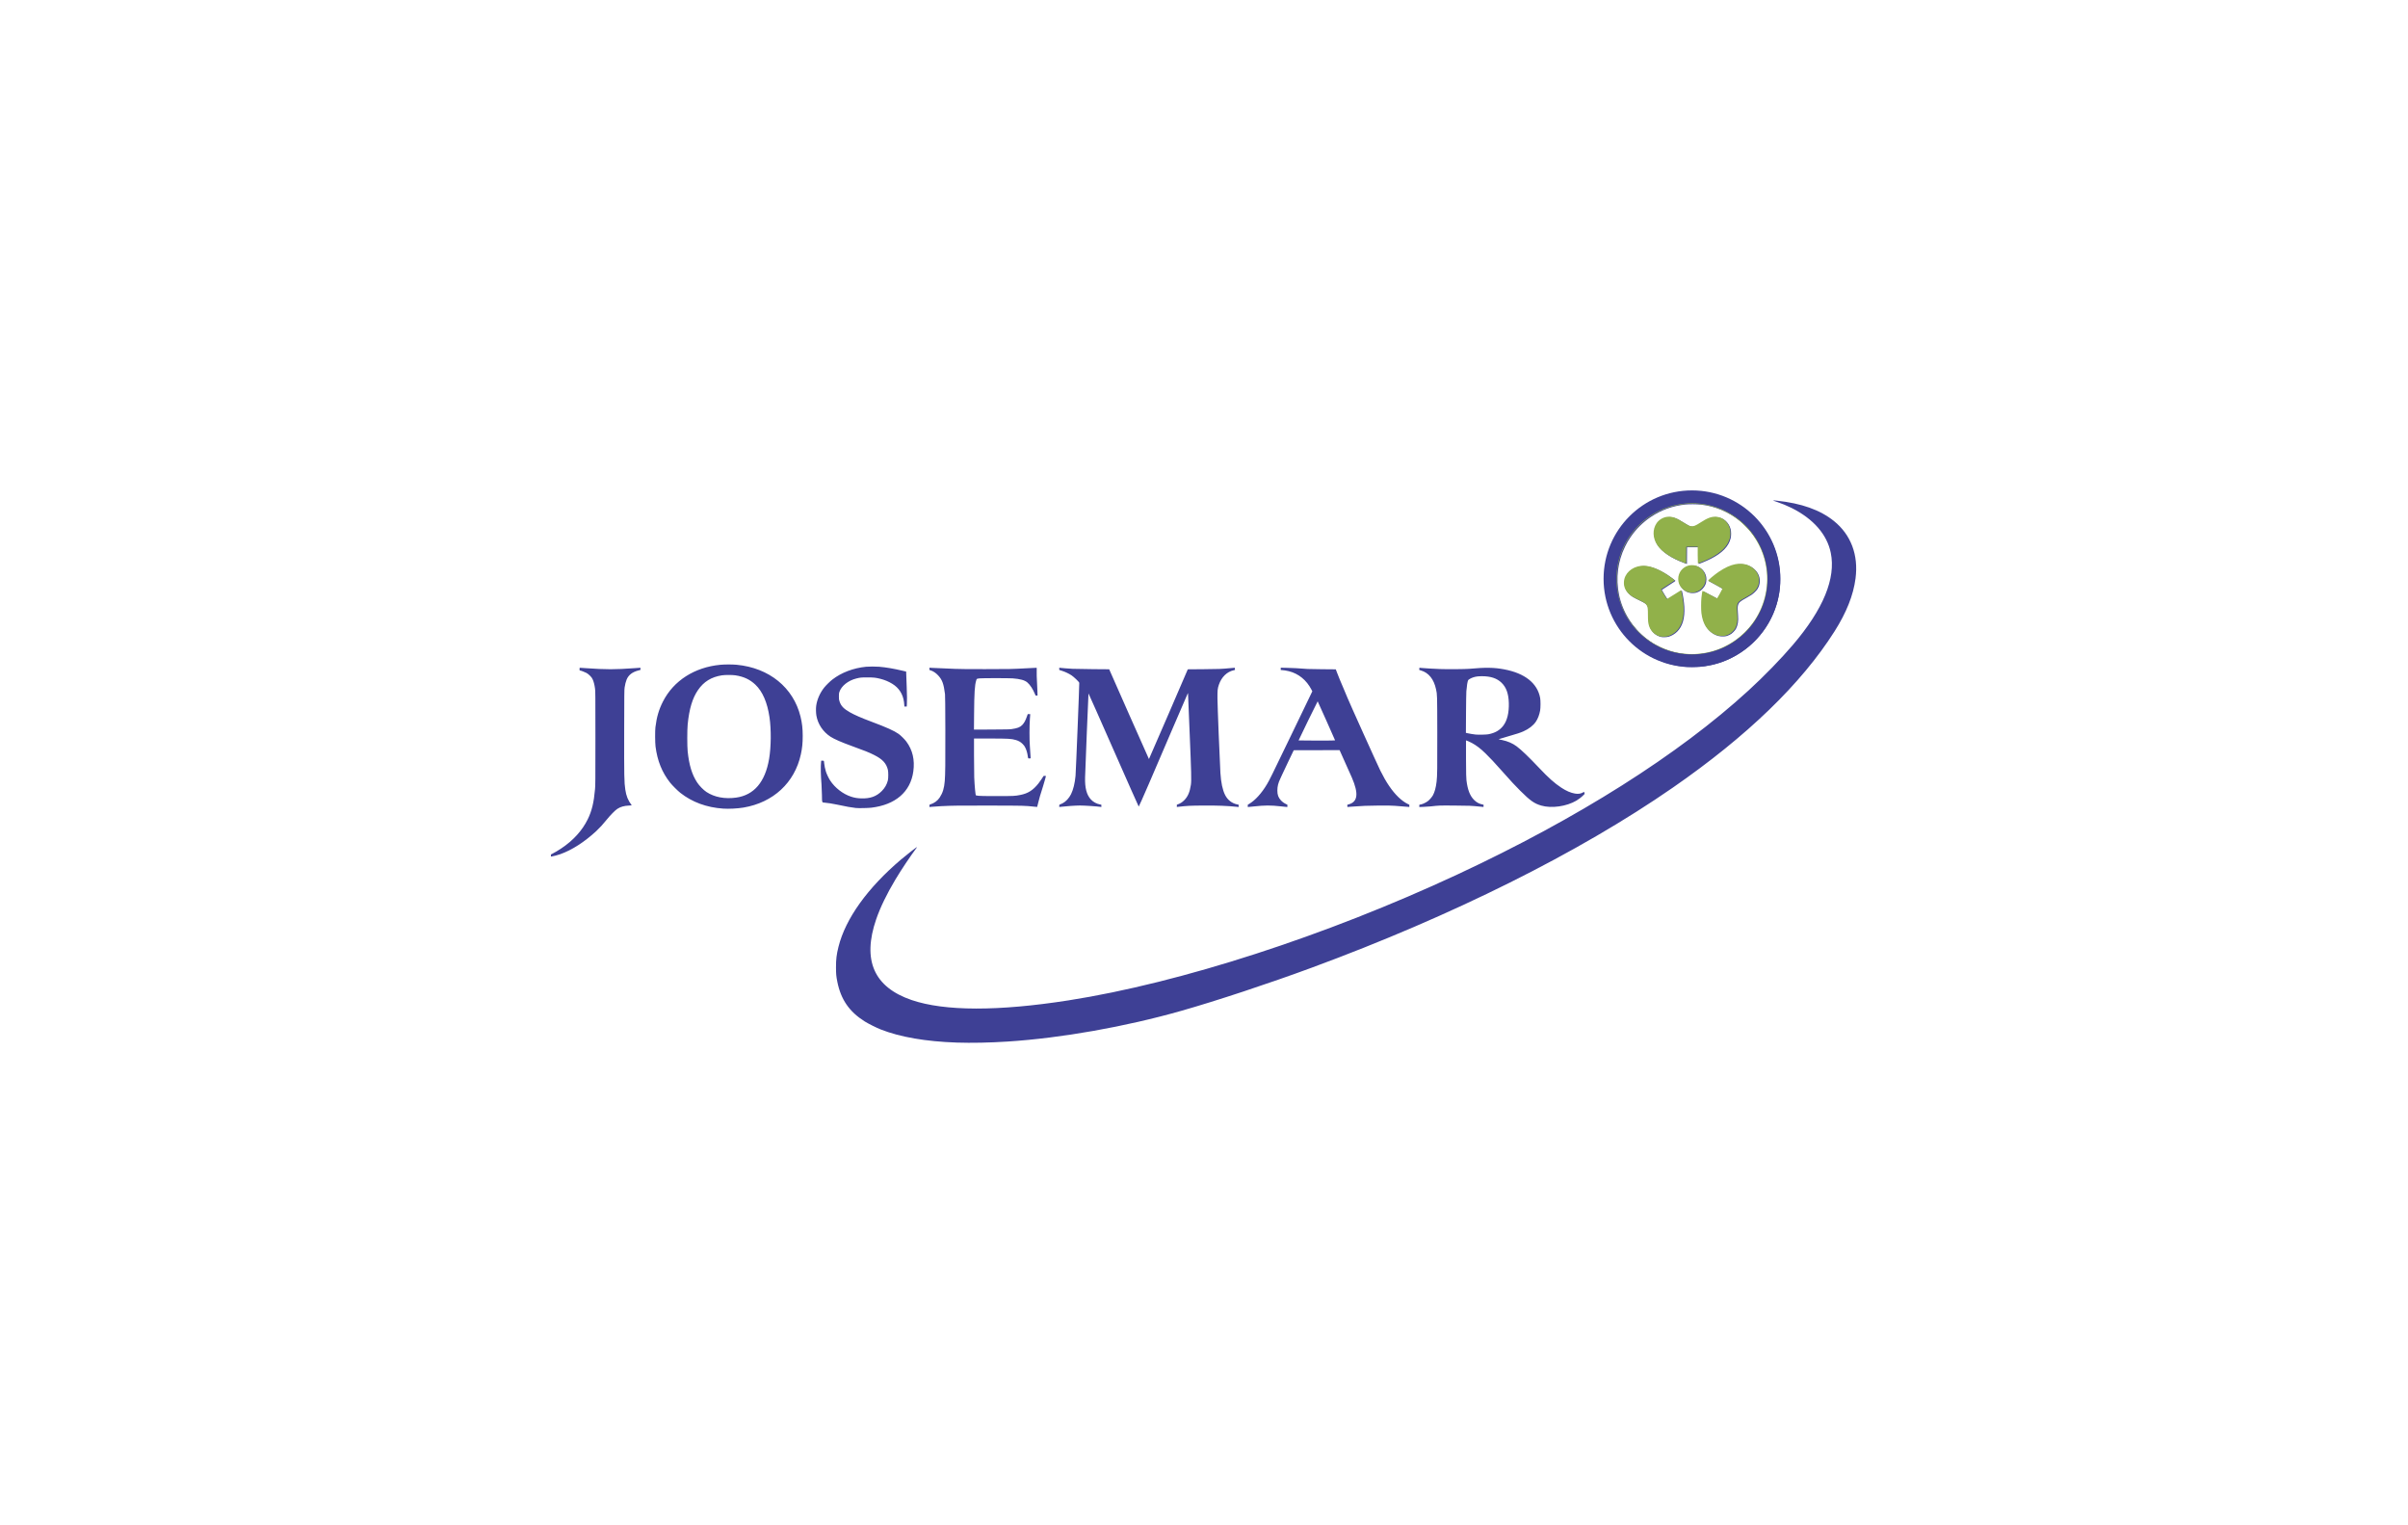 <?xml version="1.0" encoding="UTF-8" standalone="no"?>
<!-- Created with Inkscape (http://www.inkscape.org/) -->

<svg
   width="71.762mm"
   height="45.429mm"
   viewBox="0 0 71.762 45.429"
   version="1.1"
   id="svg5"
   xml:space="preserve"
   inkscape:version="1.2.2 (732a01da63, 2022-12-09)"
   sodipodi:docname="logo_josemar.svg"
   xmlns:inkscape="http://www.inkscape.org/namespaces/inkscape"
   xmlns:sodipodi="http://sodipodi.sourceforge.net/DTD/sodipodi-0.dtd"
   xmlns="http://www.w3.org/2000/svg"
   xmlns:svg="http://www.w3.org/2000/svg"><sodipodi:namedview
     id="namedview7"
     pagecolor="#ffffff"
     bordercolor="#000000"
     borderopacity="0.25"
     inkscape:showpageshadow="2"
     inkscape:pageopacity="0.0"
     inkscape:pagecheckerboard="0"
     inkscape:deskcolor="#d1d1d1"
     inkscape:document-units="mm"
     showgrid="false"
     inkscape:zoom="0.71624579"
     inkscape:cx="177.31343"
     inkscape:cy="99.826067"
     inkscape:window-width="1920"
     inkscape:window-height="991"
     inkscape:window-x="-9"
     inkscape:window-y="-9"
     inkscape:window-maximized="1"
     inkscape:current-layer="layer1" /><defs
     id="defs2" /><g
     inkscape:label="Capa 1"
     inkscape:groupmode="layer"
     id="layer1"
     transform="translate(-36.522,-122.091)"><rect
       style="fill:#ffffff;fill-opacity:1;stroke:none;stroke-width:0.561;stroke-dashoffset:0.937"
       id="rect1505"
       width="71.762"
       height="45.429"
       x="36.522"
       y="122.091"
       rx="0"
       ry="0" /><g
       id="g2333"
       transform="matrix(0.073,0,0,0.073,75.519,115.387)"><path
         style="fill:#3e4095;fill-opacity:1;stroke-width:0.085"
         d="m -143.604,517.385 c -12.675,-0.431 -23.141,-2.238 -31.073,-5.365 -1.726,-0.681 -5.07,-2.353 -6.49,-3.246 -6.313,-3.971 -9.747,-8.932 -11.207,-16.189 -0.454,-2.256 -0.541,-3.201 -0.545,-5.927 -0.005,-3.303 0.228,-5.221 1.018,-8.382 2.87,-11.481 11.85,-24.007 25.527,-35.609 2.175,-1.845 6.364,-5.115 6.552,-5.115 0.033,0 -0.061,0.162 -0.209,0.36 -2.606,3.484 -6.181,8.837 -8.637,12.93 -3.461,5.769 -6.192,11.406 -7.834,16.174 -5.77,16.75 -0.943,27.759 14.477,33.015 13.444,4.582 35.282,4.625 64.056,0.126 45.754,-7.155 104.994,-26.334 158.792,-51.41 49.086,-22.88 90.211,-48.877 118.83,-75.119 6.39,-5.859 13.172,-12.829 18.083,-18.583 12.409,-14.541 17.593,-27.152 15.448,-37.577 -1.543,-7.499 -7.082,-13.837 -15.989,-18.295 -1.788,-0.895 -3.971,-1.796 -5.985,-2.471 -2.046,-0.685 -2.048,-0.711 -0.03,-0.499 10.02,1.052 17.667,3.773 23.271,8.28 6.975,5.609 10.091,13.88 8.842,23.47 -0.888,6.827 -3.693,13.89 -8.574,21.59 -13.555,21.387 -35.658,42.746 -65.97,63.753 -38.388,26.603 -90.042,52.354 -147.532,73.549 -17.605,6.49 -38.716,13.471 -53.171,17.583 -22.902,6.514 -48.949,11.122 -70.866,12.538 -7.393,0.478 -14.746,0.627 -20.786,0.422 z m -165.693,-76.352 v -0.432 l 0.529,-0.266 c 1.016,-0.511 2.318,-1.288 3.747,-2.237 4.812,-3.196 8.52,-7.283 10.752,-11.85 1.678,-3.434 2.497,-6.821 2.981,-12.319 0.142,-1.609 0.153,-3.124 0.153,-20.786 0,-17.997 -0.009,-19.115 -0.155,-20.234 -0.206,-1.572 -0.561,-2.941 -0.994,-3.836 -0.289,-0.598 -0.487,-0.863 -1.084,-1.454 -0.479,-0.474 -0.959,-0.852 -1.397,-1.098 -0.636,-0.358 -2.385,-1.02 -2.699,-1.021 -0.126,-4.2e-4 -0.148,-0.083 -0.148,-0.551 0,-0.342 0.035,-0.55 0.093,-0.55 0.051,0 1.184,0.075 2.519,0.168 8.306,0.574 11.74,0.574 19.741,-5.1e-4 1.281,-0.092 2.378,-0.167 2.439,-0.167 0.08,-10e-6 0.103,0.122 0.085,0.442 l -0.026,0.442 -0.72,0.184 c -2.584,0.662 -4.118,1.84 -4.921,3.779 -0.324,0.781 -0.621,1.957 -0.808,3.195 -0.135,0.894 -0.15,2.349 -0.178,17.738 -0.034,18.789 0.006,20.948 0.452,23.918 0.401,2.674 1.075,4.347 2.557,6.348 0.1,0.135 0.027,0.149 -1.016,0.194 -2.019,0.086 -3.469,0.495 -4.789,1.35 -0.908,0.588 -2.92,2.638 -4.409,4.493 -1.43,1.782 -2.84,3.321 -4.169,4.555 -4.79,4.447 -9.982,7.781 -14.711,9.449 -1.083,0.382 -2.708,0.819 -3.42,0.92 l -0.402,0.057 v -0.432 z m 70.316,-19.147 c -6.752,-0.46 -12.689,-2.644 -17.492,-6.438 -1.092,-0.862 -3.305,-3.07 -4.154,-4.144 -3.309,-4.187 -5.216,-8.907 -5.969,-14.774 -0.19,-1.485 -0.22,-6.419 -0.047,-7.832 0.511,-4.171 1.415,-7.251 3.091,-10.537 4.339,-8.506 12.906,-13.987 23.423,-14.985 1.776,-0.169 4.902,-0.171 6.659,-0.005 13.257,1.252 23.163,9.293 26.067,21.157 0.64,2.615 0.898,4.877 0.898,7.884 8.5e-4,2.947 -0.209,5.014 -0.767,7.558 -2.532,11.551 -11.264,19.64 -23.412,21.687 -2.416,0.407 -5.94,0.589 -8.297,0.429 z m 5.313,-4.495 c 7.29,-1.025 11.842,-6.378 13.44,-15.809 0.826,-4.877 0.895,-11.931 0.166,-16.947 -0.88,-6.052 -2.822,-10.544 -5.766,-13.339 -2.233,-2.12 -4.752,-3.298 -8.157,-3.815 -1.296,-0.197 -4.232,-0.197 -5.503,3.4e-4 -4.313,0.669 -7.42,2.583 -9.772,6.02 -2.283,3.336 -3.587,7.688 -4.212,14.055 -0.216,2.201 -0.218,8.848 -0.003,10.934 0.579,5.628 1.768,9.528 3.881,12.736 0.887,1.346 2.578,3.073 3.795,3.874 3.246,2.137 7.505,2.942 12.132,2.292 z m 48.832,4.238 c -1.862,-0.203 -3.638,-0.522 -7.747,-1.393 -1.809,-0.384 -3.768,-0.693 -4.863,-0.769 -1.259,-0.087 -1.163,0.164 -1.217,-3.209 -0.024,-1.537 -0.102,-3.461 -0.173,-4.276 -0.312,-3.594 -0.381,-7.294 -0.17,-9.165 l 0.055,-0.487 h 0.537 c 0.616,0 0.58,-0.056 0.664,1.016 0.069,0.877 0.41,2.508 0.726,3.471 0.337,1.029 1.132,2.689 1.713,3.58 1.958,3.001 5.217,5.526 8.539,6.614 1.401,0.459 2.546,0.653 4.15,0.705 3.674,0.119 6.237,-0.805 8.434,-3.04 1.238,-1.259 2.031,-2.657 2.443,-4.303 0.219,-0.877 0.223,-3.487 0.006,-4.349 -0.671,-2.669 -2.163,-4.276 -5.574,-6.006 -2.07,-1.049 -4.029,-1.838 -9.091,-3.662 -4.185,-1.507 -7.262,-2.849 -8.738,-3.809 -3.091,-2.012 -5.185,-5.147 -5.788,-8.663 -0.186,-1.088 -0.22,-2.895 -0.074,-3.965 0.35,-2.568 1.548,-5.288 3.289,-7.467 0.721,-0.903 2.35,-2.498 3.31,-3.242 3.694,-2.863 8.559,-4.709 13.788,-5.232 1.118,-0.112 3.986,-0.112 5.304,4.3e-4 2.896,0.246 5.82,0.743 9.538,1.618 l 1.494,0.352 0.047,1.363 c 0.026,0.749 0.107,2.963 0.18,4.919 0.144,3.839 0.16,5.365 0.073,6.972 l -0.055,1.029 h -0.495 -0.495 v -0.419 c 0,-0.23 -0.057,-0.855 -0.127,-1.387 -0.431,-3.284 -2.05,-5.81 -4.805,-7.495 -1.475,-0.902 -3.038,-1.559 -4.762,-2.001 -1.956,-0.502 -2.77,-0.591 -5.419,-0.592 -2.487,-10e-4 -2.883,0.037 -4.47,0.432 -3.32,0.827 -6.101,3.031 -6.93,5.493 -0.176,0.522 -0.199,0.745 -0.195,1.863 0.005,1.209 0.018,1.31 0.285,2.094 0.617,1.812 1.676,2.912 4.177,4.34 1.922,1.097 4.695,2.307 8.851,3.861 6.132,2.293 9.254,3.697 11.065,4.976 0.842,0.595 2.47,2.204 3.136,3.101 2.572,3.46 3.513,7.465 2.866,12.194 -1.142,8.338 -7.262,13.631 -17.134,14.819 -1.344,0.162 -5.282,0.236 -6.35,0.12 z m 30.057,-0.868 c 0,-0.467 0.001,-0.469 0.318,-0.571 1.678,-0.539 2.992,-1.5 3.872,-2.83 1.252,-1.893 1.831,-3.78 2.072,-6.746 0.218,-2.688 0.269,-7.198 0.235,-20.73 -0.025,-9.685 -0.065,-14.16 -0.132,-14.69 -0.536,-4.247 -1.128,-5.875 -2.793,-7.673 -0.934,-1.009 -2.013,-1.73 -3.1,-2.073 l -0.471,-0.148 v -0.459 -0.459 l 0.91,0.053 c 0.501,0.029 2.415,0.109 4.255,0.178 1.839,0.069 4.24,0.173 5.334,0.231 1.38,0.074 5.09,0.107 12.107,0.107 10.348,0 10.563,-0.005 17.822,-0.386 1.723,-0.09 3.195,-0.164 3.272,-0.165 0.125,-1.7e-4 0.135,0.155 0.097,1.587 -0.026,1.003 0.01,2.414 0.099,3.831 0.077,1.234 0.163,3.072 0.19,4.085 l 0.05,1.841 h -0.398 -0.398 l -0.183,-0.445 c -0.901,-2.189 -2.036,-3.935 -3.206,-4.934 -1.064,-0.908 -2.943,-1.424 -5.999,-1.649 -1.509,-0.111 -12.345,-0.109 -13.335,0.003 -1.393,0.157 -1.283,0.096 -1.515,0.832 -0.611,1.94 -0.799,4.904 -0.871,13.755 l -0.052,6.335 7.188,-0.036 c 6.136,-0.031 7.336,-0.057 8.204,-0.178 2.362,-0.331 3.47,-0.765 4.346,-1.701 0.794,-0.848 1.28,-1.744 1.887,-3.473 l 0.327,-0.931 0.509,-0.025 c 0.443,-0.022 0.509,-0.005 0.509,0.127 0,0.084 -0.064,0.99 -0.142,2.015 -0.203,2.669 -0.206,8.419 -0.006,10.88 0.147,1.804 0.317,4.399 0.317,4.847 0,0.228 -0.01,0.233 -0.506,0.233 -0.579,0 -0.502,0.134 -0.713,-1.232 -0.184,-1.19 -0.499,-2.231 -0.96,-3.171 -0.328,-0.668 -0.518,-0.927 -1.119,-1.528 -0.792,-0.792 -1.588,-1.251 -2.756,-1.592 -1.828,-0.533 -3.089,-0.604 -10.732,-0.605 l -6.329,-7.4e-4 v 6.921 c 0,3.807 0.039,7.836 0.086,8.954 0.146,3.448 0.501,7.216 0.69,7.333 0.051,0.032 0.536,0.109 1.076,0.172 0.747,0.087 2.55,0.114 7.502,0.113 6.998,-0.002 7.323,-0.018 9.61,-0.475 3.079,-0.615 5.126,-1.916 7.31,-4.646 0.518,-0.647 2.039,-2.857 2.107,-3.061 0.015,-0.045 0.243,-0.07 0.507,-0.056 l 0.48,0.026 -0.329,1.27 c -0.181,0.699 -0.565,2.013 -0.854,2.921 -1.224,3.846 -1.455,4.626 -1.913,6.477 -0.265,1.071 -0.487,1.957 -0.494,1.969 -0.007,0.012 -0.561,-0.036 -1.232,-0.105 -4.055,-0.421 -3.663,-0.411 -17.603,-0.446 -12.698,-0.032 -15.645,0.002 -20.362,0.237 -1.922,0.096 -3.892,0.231 -4.424,0.305 l -0.36,0.05 v -0.469 z m 53.001,-0.002 c 0,-0.465 0.001,-0.467 0.318,-0.568 0.175,-0.056 0.658,-0.278 1.074,-0.493 1.304,-0.676 2.622,-2.102 3.414,-3.694 0.914,-1.837 1.568,-4.503 1.838,-7.496 0.156,-1.73 1.6,-37.705 1.526,-38.003 -0.09,-0.362 -2.203,-2.382 -3.132,-2.996 -1.133,-0.748 -2.552,-1.422 -3.916,-1.861 l -1.122,-0.361 v -0.454 -0.454 l 0.36,0.051 c 0.658,0.093 3.386,0.304 5.101,0.394 0.931,0.049 4.67,0.112 8.307,0.14 l 6.614,0.051 8.085,18.323 c 4.447,10.078 8.115,18.323 8.15,18.323 0.036,0 3.618,-8.242 7.961,-18.314 l 7.896,-18.314 6.423,-0.05 c 6.507,-0.051 6.946,-0.069 11.271,-0.46 0.757,-0.069 1.415,-0.125 1.46,-0.125 0.046,0 0.083,0.203 0.083,0.452 v 0.452 l -0.487,0.107 c -2.781,0.611 -5.019,2.802 -6.07,5.942 -0.53,1.585 -0.591,2.181 -0.57,5.619 0.017,2.812 0.942,26.155 1.203,30.353 0.245,3.941 0.89,6.975 1.915,9.001 1.025,2.028 2.748,3.379 4.905,3.847 l 0.627,0.136 v 0.461 0.461 l -0.529,-0.053 c -4.331,-0.436 -7.904,-0.575 -13.81,-0.537 -5.539,0.035 -6.564,0.088 -10.447,0.532 l -0.445,0.051 v -0.461 -0.461 l 0.487,-0.182 c 0.994,-0.372 1.73,-0.852 2.528,-1.65 1.475,-1.475 2.269,-3.312 2.717,-6.29 0.259,-1.72 0.182,-4.886 -0.519,-21.486 -0.352,-8.333 -0.64,-15.342 -0.64,-15.574 0,-0.264 -0.03,-0.393 -0.079,-0.343 -0.044,0.044 -2.954,6.786 -6.467,14.982 -9.725,22.685 -11.209,26.127 -12.417,28.787 -0.613,1.35 -1.142,2.483 -1.175,2.517 -0.033,0.034 -4.647,-10.358 -10.254,-23.094 -5.607,-12.736 -10.219,-23.127 -10.249,-23.091 -0.05,0.06 -1.293,30.634 -1.392,34.251 -0.119,4.337 0.63,7.167 2.396,9.049 0.968,1.031 2.263,1.736 3.719,2.022 l 0.528,0.104 v 0.465 0.465 l -0.326,-0.052 c -1.34,-0.214 -6.55,-0.562 -8.418,-0.562 -1.72,0 -5.98,0.295 -8.041,0.557 l -0.402,0.051 v -0.467 z m 76.962,-0.005 v -0.456 l 0.578,-0.343 c 2.464,-1.464 5.044,-4.308 7.234,-7.973 1.098,-1.837 1.667,-2.992 10.31,-20.913 l 8.228,-17.06 -0.369,-0.712 c -2.008,-3.871 -5.229,-6.496 -9.204,-7.501 -0.912,-0.23 -2.381,-0.461 -2.955,-0.463 l -0.36,-0.002 v -0.478 -0.478 l 2.603,0.052 c 1.432,0.029 3.08,0.091 3.662,0.138 4.317,0.35 4.818,0.37 10.451,0.419 l 5.752,0.051 0.484,1.281 c 0.661,1.749 1.605,4.037 2.788,6.762 0.546,1.257 1.232,2.896 1.525,3.641 0.7,1.781 12.19,27.231 13.379,29.633 2.386,4.822 4.758,8.309 7.373,10.84 1.281,1.24 2.715,2.28 3.921,2.844 l 0.555,0.26 v 0.467 0.467 l -0.445,-0.052 c -0.83,-0.097 -3.4,-0.301 -5.524,-0.44 -1.7,-0.111 -3.05,-0.13 -6.858,-0.096 -4.557,0.04 -6.13,0.105 -10.687,0.442 -0.942,0.07 -1.732,0.127 -1.757,0.127 -0.025,0 -0.045,-0.201 -0.045,-0.446 v -0.446 l 0.741,-0.226 c 3.544,-1.08 3.894,-4.413 1.136,-10.825 -0.344,-0.8 -4.57,-10.252 -4.929,-11.023 l -0.108,-0.233 -9.357,0.021 -9.357,0.021 -2.273,4.741 c -1.25,2.608 -2.365,4.97 -2.477,5.249 -0.112,0.279 -0.433,0.984 -0.713,1.566 -0.893,1.855 -1.218,3.161 -1.223,4.911 -0.004,1.729 0.405,2.859 1.443,3.981 0.586,0.633 1.266,1.126 2.109,1.528 l 0.539,0.257 v 0.461 0.461 l -0.275,-8.5e-4 c -0.151,0 -1.285,-0.117 -2.519,-0.26 -3.941,-0.455 -6.48,-0.443 -10.964,0.053 -1.024,0.113 -1.986,0.206 -2.138,0.207 l -0.275,8.4e-4 v -0.456 z m 35.645,-26.732 c 0,-0.099 -7.016,-15.817 -7.109,-15.929 -0.048,-0.057 -7.795,15.808 -7.793,15.96 8.46e-4,0.035 3.354,0.064 7.452,0.064 5.432,0 7.451,-0.026 7.451,-0.095 z m 34.375,26.736 c 0,-0.393 0.026,-0.479 0.143,-0.479 0.757,0 2.497,-0.764 3.424,-1.502 0.634,-0.506 1.604,-1.627 1.968,-2.275 0.737,-1.313 1.252,-3.212 1.535,-5.661 0.269,-2.324 0.309,-5.299 0.275,-20.068 -0.037,-15.742 -0.024,-15.299 -0.493,-17.526 -0.877,-4.171 -2.992,-6.819 -6.195,-7.758 l -0.656,-0.192 v -0.449 c 0,-0.303 0.034,-0.448 0.106,-0.447 0.058,8.4e-4 0.449,0.037 0.868,0.081 1.088,0.113 4.666,0.319 7.554,0.433 2.813,0.112 10.228,0.056 11.834,-0.09 6.738,-0.61 10.163,-0.559 14.266,0.213 8.475,1.595 13.582,5.644 14.71,11.661 0.207,1.105 0.2,3.999 -0.013,5.184 -0.31,1.725 -0.925,3.326 -1.736,4.521 -1.065,1.569 -2.862,2.966 -5.064,3.939 -1.316,0.581 -2.63,1.013 -6.205,2.038 -1.841,0.528 -3.479,1.015 -3.641,1.083 -0.287,0.121 -0.289,0.125 -0.082,0.172 0.116,0.026 0.678,0.147 1.249,0.268 2.286,0.487 4.231,1.331 5.882,2.553 1.904,1.41 4.999,4.378 9.17,8.794 3.875,4.103 6.278,6.245 9.077,8.09 2.007,1.323 3.86,2.121 5.601,2.412 1.358,0.227 2.397,0.063 3.336,-0.527 0.176,-0.111 0.353,-0.182 0.392,-0.157 0.04,0.024 0.098,0.222 0.131,0.438 l 0.059,0.394 -0.536,0.547 c -0.713,0.727 -1.878,1.627 -2.841,2.194 -4.013,2.362 -10.123,3.223 -14.292,2.015 -2.883,-0.835 -4.539,-2.001 -8.596,-6.05 -2.309,-2.305 -3.541,-3.634 -7.457,-8.044 -3.201,-3.606 -4.715,-5.225 -6.729,-7.2 -2.005,-1.965 -3.646,-3.221 -5.589,-4.281 -0.601,-0.328 -2.235,-1.05 -2.375,-1.05 -0.023,0 -0.025,3.4 -0.003,7.556 0.033,6.214 0.064,7.76 0.176,8.7 0.467,3.929 1.448,6.432 3.186,8.128 0.948,0.925 1.917,1.454 3.23,1.762 l 0.58,0.136 v 0.448 c 0,0.246 -0.033,0.448 -0.074,0.448 -0.041,0 -0.622,-0.056 -1.291,-0.125 -3.728,-0.382 -4.32,-0.407 -10.573,-0.445 -6.464,-0.039 -5.991,-0.056 -9.779,0.354 -0.652,0.071 -1.938,0.154 -2.857,0.185 l -1.672,0.057 v -0.479 z M 73.38,391.545 c 2.749,-0.516 4.702,-1.636 6.122,-3.511 1.594,-2.105 2.367,-5.287 2.254,-9.272 -0.109,-3.828 -1.048,-6.411 -3.012,-8.288 -1.867,-1.783 -4.368,-2.616 -7.886,-2.625 -1.631,-0.004 -2.615,0.126 -3.717,0.493 -0.83,0.276 -1.857,0.861 -1.994,1.135 -0.277,0.555 -0.55,2.248 -0.731,4.531 -0.054,0.681 -0.112,4.538 -0.138,9.072 l -0.044,7.886 0.616,0.14 c 0.882,0.201 2.454,0.459 3.34,0.55 1.137,0.116 4.348,0.048 5.19,-0.11 z m 80.662,-27.538 c -0.186,-0.019 -0.853,-0.093 -1.482,-0.166 -4.598,-0.531 -9.263,-2.067 -13.42,-4.419 -1.188,-0.672 -3.519,-2.26 -4.699,-3.202 -1.473,-1.175 -4.362,-4.064 -5.538,-5.538 -0.942,-1.18 -2.53,-3.511 -3.202,-4.699 -2.307,-4.078 -3.75,-8.402 -4.405,-13.199 -0.256,-1.878 -0.276,-6.8 -0.035,-8.645 0.35,-2.679 0.869,-4.939 1.669,-7.28 2.46,-7.192 7.048,-13.335 13.246,-17.735 9.258,-6.573 21.096,-8.336 31.877,-4.748 8.369,2.785 15.424,8.576 19.85,16.293 1.986,3.463 3.458,7.565 4.149,11.565 0.374,2.164 0.496,3.669 0.496,6.096 0,2.427 -0.123,3.932 -0.496,6.096 -1.928,11.162 -9.119,20.799 -19.342,25.919 -3.581,1.794 -7.195,2.896 -11.386,3.472 -1.03,0.142 -1.81,0.179 -4.108,0.199 -1.56,0.013 -2.989,0.009 -3.175,-0.01 z m 6.054,-5.16 c 6.903,-0.738 13.342,-3.82 18.294,-8.755 1.387,-1.383 2.182,-2.303 3.24,-3.753 4.661,-6.385 6.678,-14.391 5.593,-22.197 -0.765,-5.501 -2.967,-10.59 -6.505,-15.03 -1.083,-1.36 -3.346,-3.622 -4.722,-4.72 -4.608,-3.679 -10.003,-5.922 -15.858,-6.592 -1.547,-0.177 -4.888,-0.199 -6.308,-0.042 -5.235,0.58 -9.833,2.233 -14.063,5.057 -3.262,2.178 -6.082,4.977 -8.317,8.256 -0.958,1.405 -1.465,2.28 -2.248,3.874 -2.965,6.04 -3.825,12.884 -2.46,19.58 1.441,7.073 5.47,13.521 11.272,18.041 1.759,1.37 3.45,2.412 5.597,3.451 5.093,2.462 10.786,3.44 16.486,2.83 z m -16.129,-7.012 c -2.254,-0.518 -4.003,-2.16 -4.695,-4.411 -0.331,-1.077 -0.426,-2.055 -0.427,-4.403 -0.001,-2.434 -0.069,-3.066 -0.402,-3.746 -0.392,-0.8 -0.942,-1.21 -2.899,-2.155 -3.079,-1.488 -3.656,-1.841 -4.66,-2.854 -1.338,-1.348 -1.946,-2.924 -1.834,-4.747 0.207,-3.368 3.079,-6.058 6.963,-6.522 2.862,-0.342 6.604,0.925 10.696,3.62 1.017,0.669 2.869,2.037 3.042,2.245 0.086,0.104 -0.342,0.403 -2.701,1.887 -1.542,0.97 -2.82,1.807 -2.841,1.86 -0.026,0.069 2.174,3.685 2.385,3.92 0.014,0.015 1.323,-0.791 2.91,-1.793 l 2.885,-1.82 0.083,0.311 c 0.407,1.531 0.825,4.354 0.928,6.25 0.25,4.634 -0.699,7.948 -2.906,10.153 -0.97,0.969 -2.329,1.773 -3.563,2.107 -0.708,0.192 -2.321,0.244 -2.963,0.097 z m 23.465,-0.396 c -2.237,-0.549 -4.217,-2.164 -5.367,-4.377 -0.681,-1.31 -1.114,-2.792 -1.389,-4.761 -0.146,-1.042 -0.147,-4.968 -0.001,-6.223 0.18,-1.558 0.368,-2.79 0.436,-2.864 0.036,-0.038 1.367,0.638 2.959,1.503 1.592,0.865 2.94,1.571 2.995,1.57 0.088,-0.002 2.119,-3.67 2.191,-3.958 0.016,-0.065 -1.103,-0.721 -2.852,-1.671 -1.583,-0.86 -2.917,-1.581 -2.963,-1.602 -0.22,-0.1 2.552,-2.433 4.276,-3.598 2.614,-1.767 4.733,-2.737 6.879,-3.147 1.238,-0.237 3.037,-0.198 4.085,0.089 2.124,0.581 3.859,1.895 4.809,3.644 1.045,1.924 0.95,4.409 -0.239,6.228 -0.476,0.728 -1.575,1.795 -2.454,2.381 -0.419,0.28 -1.359,0.836 -2.088,1.236 -2.649,1.452 -3.102,1.864 -3.423,3.112 -0.154,0.597 -0.139,1.75 0.054,4.104 0.181,2.216 -0.076,3.853 -0.836,5.334 -0.216,0.421 -0.526,0.815 -1.069,1.359 -0.645,0.646 -0.891,0.829 -1.569,1.162 -0.442,0.217 -1.052,0.453 -1.355,0.523 -0.78,0.181 -2.244,0.16 -3.079,-0.045 z m -12.162,-17.718 c -0.996,-0.297 -1.657,-0.694 -2.415,-1.451 -1.111,-1.109 -1.649,-2.383 -1.649,-3.902 0,-2.604 1.719,-4.836 4.235,-5.5 0.718,-0.189 1.983,-0.19 2.708,-0.002 1.608,0.418 2.959,1.508 3.68,2.968 0.417,0.844 0.581,1.552 0.579,2.498 -0.002,1.568 -0.502,2.762 -1.632,3.904 -0.585,0.591 -0.858,0.795 -1.442,1.079 -0.966,0.469 -1.554,0.606 -2.579,0.601 -0.624,-0.003 -1.019,-0.055 -1.485,-0.194 z m -1.99,-12.125 c -5.033,-1.851 -8.849,-4.399 -10.629,-7.096 -1.902,-2.881 -2.006,-6.359 -0.266,-8.921 1.006,-1.482 2.833,-2.518 4.626,-2.623 1.867,-0.11 3.4,0.449 6.217,2.264 1.697,1.094 2.537,1.518 3.164,1.597 1.074,0.136 1.843,-0.163 3.939,-1.528 2.832,-1.845 4.455,-2.443 6.331,-2.332 2.666,0.157 4.88,2.06 5.637,4.844 0.263,0.968 0.269,2.75 0.014,3.768 -0.832,3.309 -3.44,5.99 -8.14,8.367 -1.719,0.869 -4.559,2.047 -4.938,2.047 -0.038,0 -0.07,-1.524 -0.07,-3.387 v -3.387 h -2.327 -2.327 l -0.022,3.412 -0.022,3.412 z"
         id="path302" /><g
         id="g1438"
         transform="translate(-64.719,-142.525)"><path
           style="fill:#91b14a;fill-opacity:1;stroke-width:0.085"
           d="m 218.464,506.332 c -0.186,-0.019 -0.853,-0.093 -1.482,-0.166 -4.598,-0.531 -9.263,-2.067 -13.42,-4.419 -1.188,-0.672 -3.519,-2.26 -4.699,-3.202 -1.473,-1.175 -4.362,-4.064 -5.538,-5.538 -0.942,-1.18 -2.53,-3.511 -3.202,-4.699 -2.307,-4.078 -3.75,-8.402 -4.405,-13.199 -0.256,-1.878 -0.276,-6.8 -0.035,-8.645 0.35,-2.679 0.869,-4.939 1.669,-7.28 2.46,-7.192 7.048,-13.335 13.246,-17.735 9.258,-6.573 21.096,-8.336 31.877,-4.748 8.369,2.785 15.424,8.576 19.85,16.293 1.986,3.463 3.458,7.565 4.149,11.565 0.374,2.164 0.496,3.669 0.496,6.096 0,2.427 -0.123,3.932 -0.496,6.096 -1.928,11.162 -9.119,20.799 -19.342,25.919 -3.581,1.794 -7.195,2.896 -11.386,3.472 -1.03,0.142 -1.81,0.179 -4.108,0.199 -1.56,0.013 -2.989,0.009 -3.175,-0.01 z m 6.054,-5.16 c 6.903,-0.738 13.342,-3.82 18.294,-8.755 1.387,-1.383 2.182,-2.303 3.24,-3.753 4.661,-6.385 6.678,-14.391 5.593,-22.197 -0.765,-5.501 -2.967,-10.59 -6.505,-15.03 -1.083,-1.36 -3.346,-3.622 -4.722,-4.72 -4.608,-3.679 -10.003,-5.922 -15.858,-6.592 -1.547,-0.177 -4.888,-0.199 -6.308,-0.042 -5.235,0.58 -9.833,2.233 -14.063,5.057 -3.262,2.178 -6.082,4.977 -8.317,8.256 -0.958,1.405 -1.465,2.28 -2.248,3.874 -2.965,6.04 -3.825,12.884 -2.46,19.58 1.441,7.073 5.47,13.521 11.272,18.041 1.759,1.37 3.45,2.412 5.597,3.451 5.093,2.462 10.786,3.44 16.486,2.83 z m -16.129,-7.012 c -2.254,-0.518 -4.003,-2.16 -4.695,-4.411 -0.331,-1.077 -0.426,-2.055 -0.427,-4.403 -0.001,-2.434 -0.069,-3.066 -0.402,-3.746 -0.392,-0.8 -0.942,-1.21 -2.899,-2.155 -3.079,-1.488 -3.656,-1.841 -4.66,-2.854 -1.338,-1.348 -1.946,-2.924 -1.834,-4.747 0.207,-3.368 3.079,-6.058 6.963,-6.522 2.862,-0.342 6.604,0.925 10.696,3.62 1.017,0.669 2.869,2.037 3.042,2.245 0.086,0.104 -0.342,0.403 -2.701,1.887 -1.542,0.97 -2.82,1.807 -2.841,1.86 -0.026,0.069 2.174,3.685 2.385,3.92 0.014,0.015 1.323,-0.791 2.91,-1.793 l 2.885,-1.82 0.083,0.311 c 0.407,1.531 0.826,4.354 0.928,6.25 0.25,4.634 -0.699,7.948 -2.906,10.153 -0.97,0.969 -2.329,1.773 -3.563,2.107 -0.708,0.192 -2.321,0.244 -2.963,0.097 z m 23.464,-0.396 c -2.237,-0.549 -4.217,-2.164 -5.367,-4.377 -0.681,-1.31 -1.114,-2.792 -1.389,-4.761 -0.146,-1.042 -0.147,-4.968 -0.001,-6.223 0.18,-1.558 0.368,-2.79 0.436,-2.864 0.036,-0.038 1.367,0.638 2.959,1.503 1.592,0.865 2.94,1.571 2.995,1.57 0.088,-0.002 2.119,-3.67 2.191,-3.958 0.016,-0.065 -1.103,-0.721 -2.852,-1.671 -1.583,-0.86 -2.917,-1.581 -2.963,-1.602 -0.22,-0.1 2.552,-2.433 4.276,-3.598 2.614,-1.767 4.733,-2.737 6.879,-3.147 1.238,-0.237 3.037,-0.198 4.085,0.089 2.124,0.581 3.859,1.895 4.809,3.644 1.045,1.924 0.95,4.409 -0.239,6.228 -0.476,0.728 -1.575,1.795 -2.454,2.381 -0.419,0.28 -1.359,0.836 -2.088,1.236 -2.649,1.452 -3.102,1.864 -3.423,3.112 -0.154,0.597 -0.139,1.75 0.054,4.104 0.181,2.216 -0.076,3.853 -0.836,5.334 -0.216,0.421 -0.526,0.815 -1.069,1.359 -0.645,0.646 -0.891,0.829 -1.569,1.162 -0.442,0.217 -1.052,0.453 -1.355,0.523 -0.78,0.181 -2.244,0.16 -3.079,-0.045 z m -12.161,-17.718 c -0.996,-0.297 -1.657,-0.694 -2.415,-1.451 -1.111,-1.109 -1.649,-2.383 -1.649,-3.902 0,-2.604 1.719,-4.836 4.235,-5.5 0.718,-0.189 1.983,-0.19 2.708,-0.002 1.608,0.418 2.959,1.508 3.68,2.968 0.417,0.844 0.581,1.552 0.579,2.498 -0.002,1.568 -0.502,2.762 -1.632,3.904 -0.585,0.591 -0.858,0.795 -1.442,1.079 -0.966,0.469 -1.554,0.606 -2.579,0.601 -0.624,-0.003 -1.019,-0.055 -1.485,-0.194 z m -1.99,-12.125 c -5.033,-1.851 -8.849,-4.399 -10.629,-7.096 -1.902,-2.881 -2.006,-6.359 -0.266,-8.921 1.006,-1.482 2.833,-2.518 4.626,-2.623 1.867,-0.11 3.4,0.449 6.217,2.264 1.697,1.094 2.537,1.518 3.164,1.597 1.074,0.136 1.843,-0.163 3.939,-1.528 2.832,-1.845 4.455,-2.443 6.331,-2.332 2.666,0.157 4.88,2.06 5.637,4.844 0.263,0.968 0.269,2.75 0.014,3.768 -0.832,3.309 -3.44,5.99 -8.14,8.367 -1.719,0.869 -4.559,2.047 -4.938,2.047 -0.038,0 -0.07,-1.524 -0.07,-3.387 v -3.387 h -2.327 -2.327 l -0.022,3.412 -0.022,3.412 z"
           id="path316"
           sodipodiNodetypes="ccssssssssssssssssccssssssscsssssssssscssssssssssscssssssssscsscsssssssssssssssssscssscscsscccssssssssscssscccccs" /><circle
           style="fill:none;fill-opacity:1;stroke:#3e4095;stroke-width:5.242;stroke-dasharray:none"
           id="path880"
           cx="221.243"
           cy="470.613"
           r="33.464" /></g></g></g></svg>

